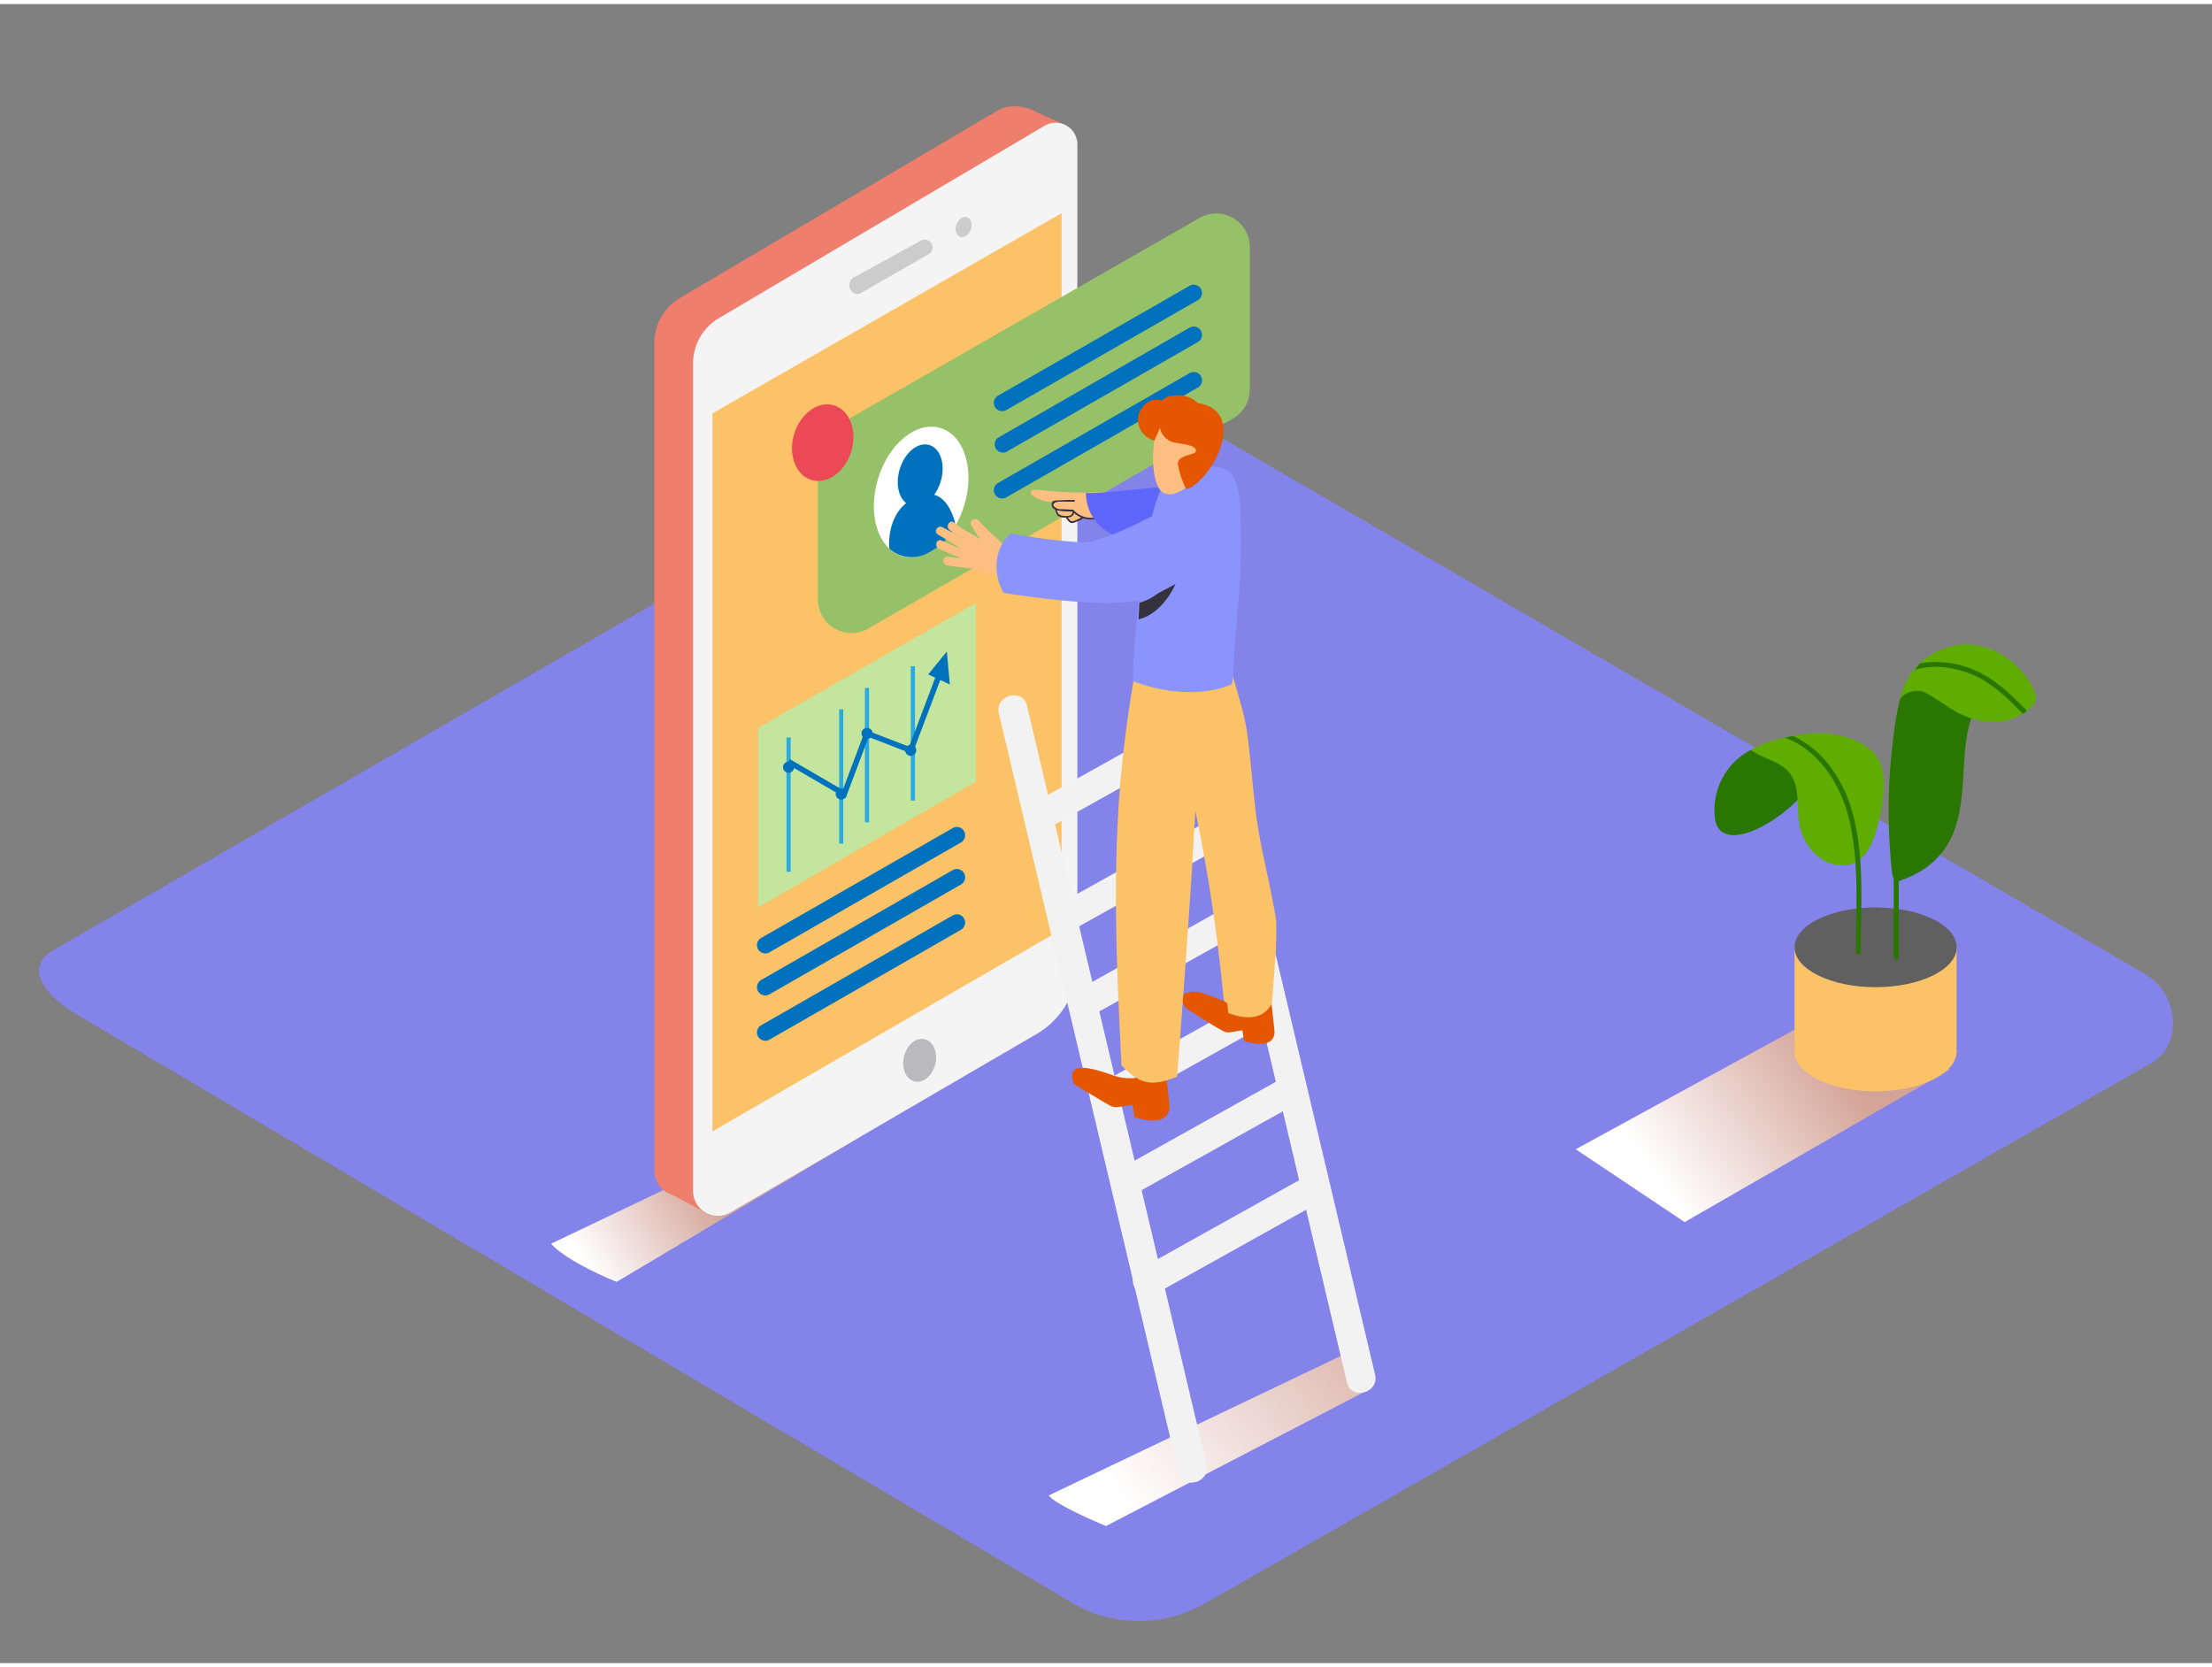 <svg xmlns="http://www.w3.org/2000/svg" xmlns:xlink="http://www.w3.org/1999/xlink" viewBox="0 0 400 300" width="406" height="306" class="illustration styles_illustrationTablet__1DWOa"><rect x="0" y="0" width="400" height="300" fill="#808080" stroke="none"/><defs><linearGradient id="linear-gradient" x1="128.34" y1="214.01" x2="106.16" y2="228.15" gradientUnits="userSpaceOnUse"><stop offset="0" stop-color="#d4a397"></stop><stop offset="1" stop-color="#fff"></stop></linearGradient><linearGradient id="linear-gradient-2" x1="255.32" y1="230.27" x2="204.41" y2="271.71" xlink:href="#linear-gradient"></linearGradient><linearGradient id="linear-gradient-3" x1="331.9" y1="190.4" x2="300.43" y2="213.1" xlink:href="#linear-gradient"></linearGradient></defs><title>PP</title><g style="isolation: isolate;"><g id="Layer_2" data-name="Layer 2"><path d="M194.28,289.32,14.56,183.1c-5.72-3.21-10.63-8.49-5.05-11.94l180.37-104c2.71-1.68,6.82-2.78,9.57-1.18L388.11,175.52c5.72,3.32,6.75,12.6,1,15.93L218,289.15A23.9,23.9,0,0,1,194.28,289.32Z" fill="#8383ea"></path><path d="M154.12,198.15l-54.45,26s1.83,2.72,11.82,6.92l44.23-26.32" fill="url(#linear-gradient)" style="mix-blend-mode: multiply;"></path><path d="M244.11,243.67l-54.45,26S190,271,200,275.21l48-24.92" fill="url(#linear-gradient-2)" style="mix-blend-mode: multiply;"></path><polyline points="185.9 18.88 192.56 21.83 186.16 24.65 184.61 21.34" fill="#ef7f6c"></polyline><path d="M125.13,214.83l55.41-32.29a14.77,14.77,0,0,0,7.34-12.76l1.79-146.67c0-3.85-6-5.81-9.29-3.85L123,53.12a9.5,9.5,0,0,0-4.67,8.18V211A4.49,4.49,0,0,0,125.13,214.83Z" fill="#ef7f6c"></path><polyline points="120.69 214.87 127.93 218.7 127.09 213.65 122.06 212.74" fill="#ef7f6c"></polyline><path d="M132.07,218.51l55.41-32.29a14.77,14.77,0,0,0,7.34-12.76V25.38A3.92,3.92,0,0,0,188.9,22L130,56.79A9.5,9.5,0,0,0,125.33,65V214.63A4.49,4.49,0,0,0,132.07,218.51Z" fill="#f4f4f4"></path><polygon points="128.84 74.01 191.97 37.81 191.97 167.34 128.84 203.84 128.84 74.01" fill="#fcc268"></polygon><ellipse cx="166.28" cy="190.98" rx="3.93" ry="2.91" transform="translate(-58.08 308.37) rotate(-76.57)" fill="#bababc"></ellipse><path d="M168.64,44h0a1.41,1.41,0,0,1-.71,1.22l-12.2,7a1.41,1.41,0,0,1-2.11-1.22v-.3a1.41,1.41,0,0,1,.73-1.23l12.2-6.71A1.41,1.41,0,0,1,168.64,44Z" fill="#ccc"></path><ellipse cx="174.25" cy="40.31" rx="1.88" ry="1.38" transform="translate(75.97 189.74) rotate(-69.69)" fill="#ccc"></ellipse><path d="M151,76.44l66-37.82A6.07,6.07,0,0,1,226,43.89V69.66a6.07,6.07,0,0,1-3,5.26l-66,38a6.07,6.07,0,0,1-9.1-5.26v-26A6.07,6.07,0,0,1,151,76.44Z" fill="#96c168"></path><ellipse cx="166.57" cy="88.22" rx="12.08" ry="8.16" transform="translate(34 222.21) rotate(-73.21)" fill="#fff"></ellipse><path d="M181.93,73.43l34.73-19.92a1.5,1.5,0,0,0-1.51-2.59L180.42,70.84a1.5,1.5,0,0,0,1.51,2.59Z" fill="#0071bc"></path><path d="M181.93,81l34.73-19.92a1.5,1.5,0,0,0-1.51-2.59L180.42,78.45A1.5,1.5,0,0,0,181.93,81Z" fill="#0071bc"></path><path d="M181.93,89.22,216.67,69.3a1.5,1.5,0,0,0-1.51-2.59L180.42,86.63a1.5,1.5,0,0,0,1.51,2.59Z" fill="#0071bc"></path><ellipse cx="166.39" cy="85.21" rx="5.73" ry="3.87" transform="translate(36.76 219.9) rotate(-73.21)" fill="#0071bc"></ellipse><path d="M172.78,94.33c.11-.19-1.22-5.93-4.77-5.65-5.91.47-7.51,6.06-7.19,9.79a6.07,6.07,0,0,0,6.69.94A11.52,11.52,0,0,0,172.78,94.33Z" fill="#0071bc"></path><ellipse cx="148.77" cy="79.3" rx="7.05" ry="5.4" transform="translate(29.88 198.83) rotate(-73.21)" fill="#eb4956"></ellipse><path d="M170.26,126a1,1,0,0,0,0,2A1,1,0,0,0,170.26,126Z" fill="#0071bc"></path><polygon points="176.47 108.29 137.08 130.88 137.08 163.33 176.47 140.63 176.47 108.29" fill="#c4e59e"></polygon><line x1="142.6" y1="132.61" x2="142.6" y2="156.91" fill="#0071bc" stroke="#29abe2" stroke-miterlimit="10" stroke-width="0.75"></line><line x1="152.12" y1="127.52" x2="152.12" y2="151.82" fill="#0071bc" stroke="#29abe2" stroke-miterlimit="10" stroke-width="0.75"></line><line x1="156.78" y1="123.66" x2="156.78" y2="147.97" fill="#0071bc" stroke="#29abe2" stroke-miterlimit="10" stroke-width="0.75"></line><line x1="165.08" y1="119.73" x2="165.08" y2="144.03" fill="#0071bc" stroke="#29abe2" stroke-miterlimit="10" stroke-width="0.75"></line><path d="M142.6,137a1,1,0,0,0,0,2A1,1,0,0,0,142.6,137Z" fill="#0071bc"></path><path d="M152.12,141.84a1,1,0,0,0,0,2A1,1,0,0,0,152.12,141.84Z" fill="#0071bc"></path><path d="M156.79,130.88a1,1,0,0,0,0,2A1,1,0,0,0,156.79,130.88Z" fill="#0071bc"></path><path d="M164.69,133.94a1,1,0,0,0,0,2A1,1,0,0,0,164.69,133.94Z" fill="#0071bc"></path><polyline points="142.6 136.99 152.66 142.84 156.78 131.88 164.69 134.94 170.26 120.21" fill="none" stroke="#0071bc" stroke-miterlimit="10"></polyline><polygon points="167.85 121.21 171.76 123.03 171.22 117.07 167.85 121.21" fill="#0071bc"></polygon><path d="M216.19,110.63l32.47,137.21c.78,3.3-4.3,4.71-5.09,1.4L211.11,112c-.78-3.3,4.3-4.71,5.09-1.4Z" fill="#f2f2f2"></path><path d="M185.71,126.87l32.47,137.21c.78,3.3-4.3,4.71-5.09,1.4L180.63,128.27c-.78-3.3,4.3-4.71,5.09-1.4Z" fill="#f2f2f2"></path><path d="M219.57,132.26l-30.47,17c-3,1.66-5.63-2.9-2.66-4.56l30.47-17c3-1.66,5.63,2.9,2.66,4.56Z" fill="#f2f2f2"></path><path d="M222.75,151.34l-29.23,16.33c-3,1.66-5.63-2.9-2.66-4.56l29.23-16.33c3-1.66,5.63,2.9,2.66,4.56Z" fill="#f2f2f2"></path><path d="M226.29,166.79,197.1,183.1c-3,1.66-5.63-2.9-2.66-4.56l29.19-16.31c3-1.66,5.63,2.9,2.66,4.56Z" fill="#f2f2f2"></path><path d="M230.88,183.4,202,199.56c-3,1.66-5.63-2.9-2.66-4.56l28.92-16.16c3-1.66,5.63,2.9,2.66,4.56Z" fill="#f2f2f2"></path><path d="M234.86,198.61l-29,16.19c-3,1.66-5.63-2.9-2.66-4.56l29-16.19c3-1.66,5.63,2.9,2.66,4.56Z" fill="#f2f2f2"></path><path d="M239.28,216.29l-30.47,17c-3,1.66-5.63-2.9-2.66-4.56l30.47-17c3-1.66,5.63,2.9,2.66,4.56Z" fill="#f2f2f2"></path><path d="M223.84,181.38s-6.05-2.69-7.51-2.8-3.89.39-1.77,3.06c0,0,6.36,4.16,7.2,4.29s2.88-.51,2.93-.29.24,1.83.24,1.83,5.32,2,5.55-1.53c0-.46-.77-7.07-.77-7.07" fill="#e55600"></path><path d="M230.78,165.79c-1.05-6.84-3-13.47-3.78-20.39-.5-4.35-.86-8.73-1.4-13.08s-2.16-8.56-3.2-12.87a.47.47,0,0,1,.22-.53c0-.15-.09-.3-.14-.45-.54-.51-1.09-1-1.62-1.46l-7.44,5s0,4.55.28,11.16c.86,3.85,1.52,7.28,2.5,10.93a1,1,0,0,0-.23.87,309,309,0,0,1,5.28,34.8,1,1,0,0,0,.66.87l.21,1.8c6.47,2.5,7.89-1.85,7.89-1.85s.29-3.71.66-8.85C230.79,169.74,230.82,167.76,230.78,165.79Z" fill="#fcc268"></path><path d="M188,100.31l-.16.09a.83.83,0,0,0-.62-1.19c-.38-.05-.76-.07-1.14-.12A.73.73,0,0,0,186,99a2.25,2.25,0,0,0-.44-.2.71.71,0,0,0-.65-.2l-.28,0c-.32,0-.65,0-1,0l-1.16,0a.81.81,0,0,0-.21-.25,50.51,50.51,0,0,1-5.32-5c-.59-.59-1.78.06-1.3.86a17.19,17.19,0,0,0,1.69,2.61c-2-1.35-2.93-1.55-4.78-3.06-.78-.64-1.65.67-.87,1.31.47.38,2.21,1.26,2.69,1.63-.87-.53-3-1.56-3.89-2.08s-1.75.79-.87,1.31c1.4.82,2.78,1.67,4.16,2.53-1.18-.44-2.34-.92-3.48-1.45-.92-.43-1.42,1.06-.51,1.49,1.31.61,2.65,1.15,4,1.64a15.91,15.91,0,0,1-2.38-.21c-1-.18-1.11,1.39-.12,1.57.82.15,1.64.24,2.47.33l1.24.14a4.77,4.77,0,0,1,1.41.32,17.41,17.41,0,0,0,5.28,1.1l.36.13a.69.69,0,0,0,.68-.09,11.48,11.48,0,0,0,6-1.69C189.54,101.2,188.86,99.78,188,100.31Z" fill="#fcbf81"></path><path d="M201.11,88.35c.09-.32-4.62,0-5,0a69.23,69.23,0,0,1-7.5-.43.47.47,0,0,0-.23,0,11.82,11.82,0,0,0-1.43-.09.56.56,0,0,0-.33,1,6.52,6.52,0,0,0,3.57,1.21c.11.39.22.82.37,1.22a.23.23,0,0,1,.26.07,1.69,1.69,0,0,1,.28.51,1.21,1.21,0,0,1,.12.37.27.27,0,0,1,0,.16,1.75,1.75,0,0,0,1.44.49,2.23,2.23,0,0,0,1.29.94H194l.08,0a16.32,16.32,0,0,1,2.22-.94.25.25,0,0,1,.3.28,14.62,14.62,0,0,0,1.44-1,.47.47,0,0,0,.19-.33l.29-.07a.57.57,0,0,0,.3-.92.65.65,0,0,0-.15-.13l.3,0a.64.64,0,0,0,1-.05.65.65,0,0,0,0-.88.76.76,0,0,0-.21-.15l.78,0a.15.15,0,0,0,.11-.26.13.13,0,0,0,0-.07,8.71,8.71,0,0,1,1.3.12C206.93,89.25,201.28,88.37,201.11,88.35Zm-1.42,2a.35.35,0,0,1-.46.12.58.58,0,0,0,.18-.45h0a.15.15,0,0,0,.11-.2l0,0A.35.35,0,0,1,199.69,90.37Z" fill="#fcbf81"></path><path d="M200.63,88.93a6.07,6.07,0,0,1-2.24.35,1.17,1.17,0,0,0-1.25,1.12,6.84,6.84,0,0,1-.82-.44C195,89.15,193.64,91.21,195,92a6,6,0,0,0,3.47,1.08,10,10,0,0,0,3.43-1,1.26,1.26,0,0,0,.2-2.09,1.26,1.26,0,0,0,0-.14A1.24,1.24,0,0,0,200.63,88.93Z" fill="#fcbf81"></path><path d="M199.18,92.48a4.31,4.31,0,0,1-5.06-1,.14.14,0,0,0-.11-.05h0l-1.67-.08c-.25,0-.5,0-.75,0-.42-.06-1.81-.69-.7-1.27a5.78,5.78,0,0,1,1.69-.1c.55,0,1.1,0,1.65,0,.2,0,.21-.31,0-.31-1,0-2,0-3.05.09-.47,0-1,.06-1,.63a1,1,0,0,0,.58,1c.2.36.23.85.55,1.13a2.1,2.1,0,0,0,1.22.34h.27a.15.15,0,0,0,0,.09c.31.4.57.95,1.15.89a2.29,2.29,0,0,0,.67-.22l1.08-.47a.14.14,0,0,0,.07-.2,5,5,0,0,0,3.57-.2C199.5,92.68,199.36,92.41,199.18,92.48Zm-7.1,0a.93.93,0,0,1-.84-.6c-.05-.12-.09-.24-.13-.35a11.66,11.66,0,0,0,2.83.21l.07.08a.14.14,0,0,0-.1.13C193.87,92.74,192.58,92.59,192.08,92.51Zm2.15.95a.64.64,0,0,1-.75-.09,3.38,3.38,0,0,1-.4-.51c.54,0,1.07-.24,1.13-.82a4.29,4.29,0,0,0,1.33.84C195.1,93.07,194.67,93.28,194.23,93.46Z" fill="#34323d"></path><path d="M217.18,86.78c-.84-.29-19.31,1.95-20.81,1.6a8.31,8.31,0,0,0,5.28,7.74s13.47,2.72,17.69.58" fill="#5f66fc"></path><path d="M210.6,191.33l-3.6,1.29a2,2,0,0,1-1.45,1.32.8.8,0,0,1-.5.28,9.42,9.42,0,0,1-4.27-.69c-1.72-.54-8.44-3.11-6.58,1.71,1.23.86,2.6,1.61,3.85,2.37.71.43,1.41.86,2.14,1.26a4.25,4.25,0,0,0,1.26.58c1,.15,3.31-.58,3.37-.33s.28,2.1.28,2.1,6.12,2.34,6.39-1.76C211.52,198.92,210.6,191.33,210.6,191.33Z" fill="#e55600"></path><path d="M215.65,154.54c.75-12.09,1.16-24.26,3.72-36.14.11-3.09,2.11-1.12,2-2.34-1.09-9.95-15.58,1.89-15.58,1.89-.59.48-.66,3.53-.78,4.22q-1,5.73-1.68,11.5c-2.4,19.42-1.51,38.75-.53,58.23,3.08,3.15,5.09,4.09,10.05,2.06,1-12.75,1.93-25.5,2.75-38.27Z" fill="#fcc268"></path><path d="M223.87,108.82a126.13,126.13,0,0,0,.39-18c-.11-1.57-.54-5.43-2.11-6.34-3.45-2-8.25-.21-11.16,1.93-3.88,2.86-6.12,29.46-6.13,36,5.34,2.11,12.32,2.91,17.78.65.48-.2.59-6.73.66-7.54C223.49,113.33,223.69,111.08,223.87,108.82Z" fill="#8b93fc"></path><path d="M212.81,100.15a9.22,9.22,0,0,1-6.78,8.1c0,.37-.12,2.67-.15,3,4.36-1,7.57-6.51,8-11.14C214,99.45,212.87,99.45,212.81,100.15Z" fill="#34323d"></path><path d="M209.49,75.71c-.34.16-2,7.61-.06,11.58s8.26-1.69,9.44-5.21S215.89,72.69,209.49,75.71Z" fill="#fcbf81"></path><path d="M209.77,76.65a3.36,3.36,0,0,0,2.56,2.63c2.13.36,3.87.54,3.94,1.48s-3.62.55-3.23,2.66a16,16,0,0,0,1.36,4.09c.41,1,5.78-3.3,6.73-9.07s-4.25-6.26-4.5-6.26a5.09,5.09,0,0,0-3.48-1.44c-2.52-.07-3,1-3,1a3,3,0,0,0-3.46,1.05c-1.89,2.19-.71,5.31,2.05,6.15Z" fill="#e55600"></path><path d="M212.82,90.18s-12.51,7.17-17,7.17a99,99,0,0,1-13-1.64c-3.1,2.63-3.3,7.22-1.38,10.74,5.46.89,21.64,3.22,26.72.7,6.14-3,12.9-7.12,12.9-7.12S227.13,94,212.82,90.18Z" fill="#8b93fc"></path><polyline points="352.59 192.66 304.64 220.25 284.94 207.08 328.16 183.46" fill="url(#linear-gradient-3)" style="mix-blend-mode: multiply;"></polyline><polyline points="324.51 170.56 324.51 188.68 353.82 188.68 353.82 170.56" fill="#fcc268"></polyline><ellipse cx="339.17" cy="170.56" rx="14.66" ry="7.21" fill="#606060"></ellipse><ellipse cx="339.17" cy="189.39" rx="14.66" ry="7.21" fill="#fcc268"></ellipse><path d="M355.58,128.44c-3.09-1.26-7.38-5.48-11.12-5.35-1.42,3.49-1.84,7.58-2.27,11.12a100.92,100.92,0,0,0-.42,18.56q.13,2.07.34,4.12a3.29,3.29,0,0,0,.33,1.16q0,7.17,0,14.34a.46.46,0,0,0,.91,0q0-6.9,0-13.8a20.34,20.34,0,0,0,4.2-1.94,14.28,14.28,0,0,0,5.91-7.42c2.37-6.59.87-13.94,3.12-20.46C356.23,128.69,355.9,128.57,355.58,128.44Z" fill="#297600"></path><path d="M349.24,117.64a11.49,11.49,0,0,0-4.19,4.28,7.18,7.18,0,0,0-.66,1.27l-.13.28h0a19.16,19.16,0,0,0-.7,2.27,2.83,2.83,0,0,1,1.56-1.23,3.88,3.88,0,0,1,2.45-.23,10.25,10.25,0,0,1,2.24,1.2c1,.63,2.05,1.34,3.09,2,4.86,3.09,11.32,3.4,15.07-1.09,0-.18.09-.36.13-.54C368.65,122.78,360,111.4,349.24,117.64Z" fill="#5fad00"></path><path d="M365.82,128.31c.2-.14.4-.27.61-.4a.42.42,0,0,0-.12-.35c-2.94-3-6.09-6-10.1-7.46a17.3,17.3,0,0,0-9-.89c-.33.38-.62.78-.92,1.18,3.27-1.09,7.4-.41,10.37.86,3.55,1.51,6.37,4.22,9,6.95A.44.44,0,0,0,365.82,128.31Z" fill="#297600"></path><path d="M316.61,134.87a12.24,12.24,0,0,0-6.55,11.74c.35,8.65,14.6.2,18.38-7.09s4.38,3.11,4.38,3.11" fill="#297600"></path><path d="M329.44,131.85a25.8,25.8,0,0,0-7.91,1.1,19.19,19.19,0,0,0-4.92,1.92,15.87,15.87,0,0,0,2.85,1.52c1.79.72,3.66,1.62,4.6,3.3a6.57,6.57,0,0,1,.55,1.3c.87,2.84.12,6.3,1.29,9.16s3.56,5.39,6.92,5.59c4,.24,5.85-3.61,6.65-6.95s1.88-7.89.61-11.32C338.61,133.47,333.24,132,329.44,131.85Z" fill="#5fad00"></path><path d="M334.73,145.35c-1.68-5.46-5.26-10.62-10.49-13H324l-.25.08-.95.24c6.09,2.26,9.92,8.27,11.48,14.4,2,7.85,1.32,16.35,1.34,24.37a.42.42,0,0,0,.84,0C336.49,162.85,337.29,153.65,334.73,145.35Z" fill="#297600"></path><path d="M139.1,171.49l34.73-19.92a1.5,1.5,0,0,0-1.51-2.59L137.59,168.9a1.5,1.5,0,0,0,1.51,2.59Z" fill="#0071bc"></path><path d="M139.1,179.09l34.73-19.92a1.5,1.5,0,0,0-1.51-2.59L137.59,176.5a1.5,1.5,0,0,0,1.51,2.59Z" fill="#0071bc"></path><path d="M139.1,187.28l34.73-19.92a1.5,1.5,0,0,0-1.51-2.59l-34.73,19.92a1.5,1.5,0,0,0,1.51,2.59Z" fill="#0071bc"></path></g></g></svg>